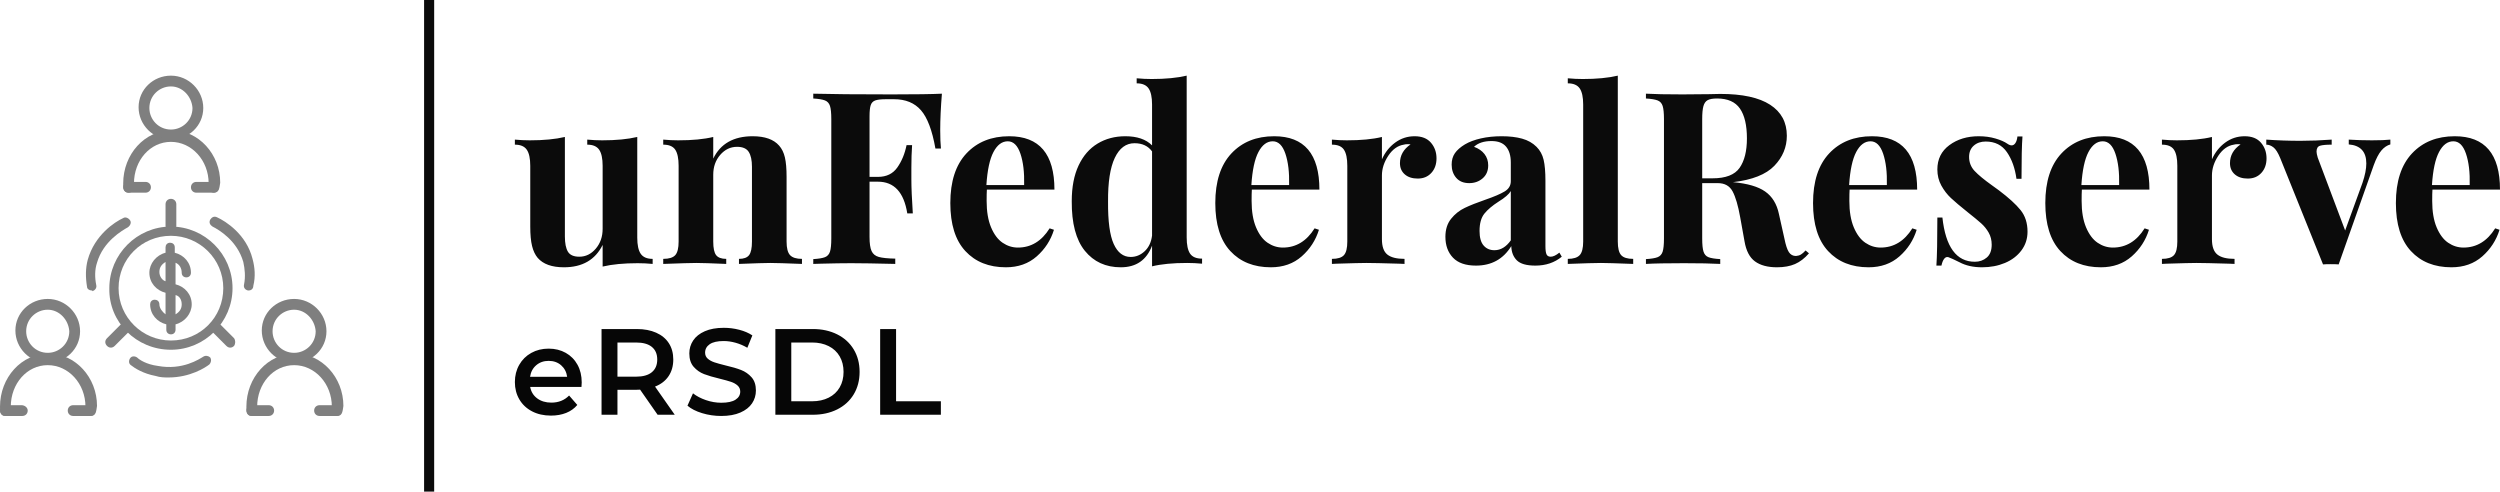 <svg viewBox="0 0 300 58.995" width="5000px" height="983.242px" xmlns="http://www.w3.org/2000/svg" xmlns:xlink="http://www.w3.org/1999/xlink" preserveAspectRatio="none"><defs></defs><style>.companyName {fill:#0B0B0B;fill-opacity:1;}.icon1 {fill:#7F7F7F;fill-opacity:1;}.icon2 {fill:#9A9A9A;fill-opacity:1;}.icon3 {fill:#666666;fill-opacity:1;}.shapeStroke-str {stroke:#CECECE;stroke-opacity:1;}.text {fill:#060606;fill-opacity:1;}</style><g opacity="1" transform="rotate(0 0 9.078)">
<svg width="41.208" height="40.839" x="0" y="9.078" version="1.1" preserveAspectRatio="none" viewBox="4.8 5 44.6 44.2">
  <g transform="matrix(1 0 0 1 0 0)" class="icon1"><switch><g><g><g><path d="M32.6,20.2c-0.4,0-0.7-0.3-0.7-0.7c0,0,0-0.1,0-0.1c0-0.1,0-0.3,0-0.4c0-3-2.2-5.4-4.9-5.4S22.2,16,22.2,19      c0,0.1,0,0.3,0,0.4c0,0,0,0.1,0,0.1c0,0.4-0.3,0.7-0.7,0.7c-0.7,0-0.7-0.7-0.7-1.2c0-3.8,2.8-6.9,6.3-6.9s6.3,3.1,6.3,6.8      C33.3,19.5,33.3,20.2,32.6,20.2z"></path><path d="M27,13.3c-2.3,0-4.2-1.9-4.2-4.2S24.7,5,27,5s4.2,1.9,4.2,4.2S29.3,13.3,27,13.3z M27,6.4c-1.5,0-2.8,1.2-2.8,2.8      c0,1.5,1.2,2.8,2.8,2.8c1.5,0,2.8-1.2,2.8-2.8C29.7,7.7,28.5,6.4,27,6.4z"></path><path d="M20.8,19.5c0,0.4,0.3,0.7,0.7,0.7h2.2c0.4,0,0.7-0.3,0.7-0.7s-0.3-0.7-0.7-0.7h-2.2C21.1,18.8,20.8,19.1,20.8,19.5      L20.8,19.5z M20.8,19.5"></path><path d="M29.6,19.5c0,0.4,0.3,0.7,0.7,0.7h2.2c0.4,0,0.7-0.3,0.7-0.7s-0.3-0.7-0.7-0.7h-2.2C29.9,18.8,29.6,19.1,29.6,19.5      L29.6,19.5z M29.6,19.5"></path></g><g><path d="M48.6,49.2c-0.4,0-0.7-0.3-0.7-0.7c0,0,0-0.1,0-0.1c0-0.1,0-0.3,0-0.4c0-3-2.2-5.4-4.9-5.4S38.2,45,38.2,48      c0,0.1,0,0.3,0,0.4c0,0,0,0.1,0,0.1c0,0.4-0.3,0.7-0.7,0.7c-0.7,0-0.7-0.7-0.7-1.2c0-3.8,2.8-6.9,6.3-6.9s6.3,3.1,6.3,6.8      C49.3,48.5,49.3,49.2,48.6,49.2z"></path><path d="M43,42.3c-2.3,0-4.2-1.9-4.2-4.2S40.7,34,43,34s4.2,1.9,4.2,4.2S45.3,42.3,43,42.3z M43,35.4c-1.5,0-2.8,1.2-2.8,2.8      c0,1.5,1.2,2.8,2.8,2.8c1.5,0,2.8-1.2,2.8-2.8C45.7,36.7,44.5,35.4,43,35.4z"></path><path d="M36.8,48.5c0,0.4,0.3,0.7,0.7,0.7h2.2c0.4,0,0.7-0.3,0.7-0.7s-0.3-0.7-0.7-0.7h-2.2C37.1,47.8,36.8,48.1,36.8,48.5      L36.8,48.5z M36.8,48.5"></path><path d="M45.6,48.5c0,0.4,0.3,0.7,0.7,0.7h2.2c0.4,0,0.7-0.3,0.7-0.7s-0.3-0.7-0.7-0.7h-2.2C45.9,47.8,45.6,48.1,45.6,48.5      L45.6,48.5z M45.6,48.5"></path></g><g><path d="M16.6,49.2c-0.4,0-0.7-0.3-0.7-0.7c0,0,0-0.1,0-0.1c0-0.1,0-0.3,0-0.4c0-3-2.2-5.4-4.9-5.4S6.2,45,6.2,48      c0,0.1,0,0.3,0,0.4c0,0,0,0.1,0,0.1c0,0.4-0.3,0.7-0.7,0.7c-0.7,0-0.7-0.7-0.7-1.2c0-3.8,2.8-6.9,6.3-6.9s6.3,3.1,6.3,6.8      C17.3,48.5,17.3,49.2,16.6,49.2z"></path><path d="M11,42.3c-2.3,0-4.2-1.9-4.2-4.2S8.7,34,11,34s4.2,1.9,4.2,4.2S13.3,42.3,11,42.3z M11,35.4c-1.5,0-2.8,1.2-2.8,2.8      c0,1.5,1.2,2.8,2.8,2.8c1.5,0,2.8-1.2,2.8-2.8C13.7,36.7,12.5,35.4,11,35.4z"></path><path d="M4.8,48.5c0,0.4,0.3,0.7,0.7,0.7h2.2c0.4,0,0.7-0.3,0.7-0.7S8,47.8,7.6,47.8H5.5C5.1,47.8,4.8,48.1,4.8,48.5L4.8,48.5z       M4.8,48.5"></path><path d="M13.6,48.5c0,0.4,0.3,0.7,0.7,0.7h2.2c0.4,0,0.7-0.3,0.7-0.7s-0.3-0.7-0.7-0.7h-2.2C13.9,47.8,13.6,48.1,13.6,48.5      L13.6,48.5z M13.6,48.5"></path></g><path d="M14.8,32.6"></path><path d="M27,40.6c4.4,0,8-3.6,8-8c0-4.4-3.6-8-8-8c-4.4,0-8,3.6-8,8C18.9,37,22.5,40.6,27,40.6L27,40.6z M27,25.8     c3.7,0,6.8,3,6.8,6.8s-3,6.8-6.8,6.8c-3.7,0-6.8-3-6.8-6.8S23.2,25.8,27,25.8L27,25.8z M27,25.8"></path><path d="M25.5,34.7c0-0.4-0.3-0.6-0.6-0.6c-0.4,0-0.6,0.3-0.6,0.6c0,1.3,0.9,2.3,2.1,2.6v0.7c0,0.4,0.3,0.6,0.6,0.6     c0.4,0,0.6-0.3,0.6-0.6v-0.7c1.2-0.3,2.1-1.4,2.1-2.6c0-1.3-0.9-2.3-2.1-2.6v-2.8c0.5,0.2,0.8,0.7,0.8,1.3c0,0.4,0.3,0.6,0.6,0.6     c0.4,0,0.6-0.3,0.6-0.6c0-1.3-0.9-2.3-2.1-2.6v-0.7c0-0.4-0.3-0.6-0.6-0.6c-0.4,0-0.6,0.3-0.6,0.6v0.7c-1.2,0.3-2.1,1.4-2.1,2.6     c0,1.3,0.9,2.3,2.1,2.6v2.8C25.9,35.7,25.5,35.2,25.5,34.7L25.5,34.7z M28.4,34.7c0,0.6-0.3,1-0.8,1.3v-2.5     C28.1,33.6,28.4,34.1,28.4,34.7L28.4,34.7z M25.5,30.5c0-0.6,0.3-1,0.8-1.3v2.5C25.9,31.6,25.5,31.1,25.5,30.5L25.5,30.5z      M25.5,30.5"></path><path d="M27.7,21.7c0-0.4-0.3-0.7-0.7-0.7c-0.4,0-0.7,0.3-0.7,0.7l0,2.8c0,0.4,0.3,0.7,0.7,0.7c0.4,0,0.7-0.3,0.7-0.7l0,0      M27.7,24.6"></path><path d="M35.2,39.1l-2-2c-0.3-0.3-0.7-0.3-1,0c-0.3,0.3-0.3,0.7,0,1l2,2c0.3,0.3,0.7,0.3,1,0C35.4,39.8,35.4,39.4,35.2,39.1     L35.2,39.1z M35.2,39.1"></path><path d="M18.7,39.1c-0.3,0.3-0.3,0.7,0,1c0.3,0.3,0.7,0.3,1,0l2-2c0.3-0.3,0.3-0.7,0-1c-0.3-0.3-0.7-0.3-1,0L18.7,39.1L18.7,39.1     z M18.7,39.1"></path><path d="M16.7,32.9c-0.3,0-0.6-0.2-0.6-0.5c-0.2-1.2-0.2-2.4,0.1-3.5c0.9-3.2,3.5-4.9,4.6-5.4c0.3-0.2,0.7,0,0.9,0.3     c0.2,0.3,0,0.7-0.3,0.9c-0.7,0.4-3.2,1.8-4,4.6c-0.3,0.9-0.3,1.9-0.1,2.9c0.1,0.4-0.2,0.7-0.5,0.8C16.8,32.9,16.8,32.9,16.7,32.9     z"></path><path d="M37.1,32.9c0,0-0.1,0-0.1,0c-0.4-0.1-0.6-0.4-0.5-0.8c0.2-1,0.1-2-0.1-2.9c-0.8-2.8-3.2-4.2-4-4.6     c-0.3-0.2-0.5-0.5-0.3-0.9c0.2-0.3,0.5-0.5,0.9-0.3c1.1,0.5,3.8,2.2,4.6,5.4c0.3,1.1,0.4,2.3,0.1,3.5     C37.7,32.7,37.4,32.9,37.1,32.9z"></path><path d="M26.7,44.2c-0.5,0-1.1,0-1.7-0.2c-1.6-0.3-2.7-1-3.2-1.4c-0.3-0.2-0.3-0.6-0.1-0.9c0.2-0.3,0.6-0.3,0.9-0.1     c0.3,0.3,1.2,0.9,2.7,1.1c3.2,0.6,5.4-0.9,5.9-1.2c0.3-0.2,0.7-0.1,0.9,0.1c0.2,0.3,0.1,0.7-0.1,0.9     C31.5,42.9,29.5,44.2,26.7,44.2z"></path></g></g></switch></g>
</svg>
</g><g opacity="1" transform="rotate(0 61.785 39.338)">
<svg width="51.12" height="10.579" x="61.785" y="39.338" version="1.1" preserveAspectRatio="none" viewBox="1.52 -28.4 139.2 28.8">
  <g transform="matrix(1 0 0 1 0 0)" class="text"><path d="M23.36-10.56Q23.36-10.04 23.28-9.08L23.28-9.08L6.52-9.08Q6.96-6.72 8.82-5.34Q10.68-3.96 13.44-3.96L13.44-3.96Q16.96-3.96 19.24-6.28L19.24-6.28L21.92-3.20Q20.48-1.48 18.28-0.60Q16.08 0.28 13.32 0.28L13.32 0.28Q9.80 0.28 7.12-1.12Q4.44-2.52 2.98-5.02Q1.52-7.52 1.52-10.68L1.52-10.68Q1.52-13.80 2.94-16.30Q4.36-18.80 6.88-20.20Q9.40-21.60 12.56-21.60L12.56-21.60Q15.68-21.60 18.14-20.22Q20.60-18.84 21.98-16.34Q23.36-13.84 23.36-10.56L23.36-10.56ZM12.56-17.60Q10.16-17.60 8.50-16.18Q6.84-14.76 6.48-12.40L6.48-12.40L18.60-12.40Q18.28-14.72 16.64-16.16Q15-17.60 12.56-17.60L12.56-17.60Z M53.76 0L48.16 0L42.44-8.20Q42.08-8.16 41.36-8.16L41.36-8.16L35.04-8.16L35.04 0L29.84 0L29.84-28L41.36-28Q45-28 47.70-26.80Q50.40-25.60 51.84-23.36Q53.28-21.12 53.28-18.04L53.28-18.04Q53.28-14.88 51.74-12.60Q50.20-10.32 47.32-9.20L47.32-9.20L53.76 0ZM48.04-18.04Q48.04-20.72 46.28-22.16Q44.52-23.60 41.12-23.60L41.12-23.60L35.04-23.60L35.04-12.44L41.12-12.44Q44.52-12.44 46.28-13.90Q48.04-15.36 48.04-18.04L48.04-18.04Z M68.96 0.40Q65.72 0.40 62.70-0.52Q59.68-1.44 57.92-2.96L57.92-2.96L59.72-7Q61.44-5.64 63.94-4.78Q66.44-3.92 68.96-3.92L68.96-3.92Q72.08-3.92 73.62-4.92Q75.16-5.92 75.16-7.56L75.16-7.56Q75.16-8.76 74.30-9.54Q73.44-10.32 72.12-10.76Q70.80-11.20 68.52-11.76L68.52-11.76Q65.32-12.52 63.34-13.28Q61.36-14.04 59.94-15.66Q58.52-17.28 58.52-20.04L58.52-20.04Q58.52-22.36 59.78-24.26Q61.04-26.16 63.58-27.28Q66.12-28.40 69.80-28.40L69.80-28.40Q72.36-28.40 74.84-27.76Q77.32-27.12 79.12-25.92L79.12-25.92L77.48-21.88Q75.64-22.96 73.64-23.52Q71.64-24.08 69.76-24.08L69.76-24.08Q66.68-24.08 65.18-23.04Q63.68-22 63.68-20.28L63.68-20.28Q63.68-19.08 64.54-18.32Q65.40-17.56 66.72-17.12Q68.04-16.68 70.32-16.12L70.32-16.12Q73.44-15.40 75.44-14.62Q77.44-13.84 78.86-12.24Q80.28-10.64 80.28-7.92L80.28-7.92Q80.28-5.60 79.02-3.72Q77.76-1.84 75.20-0.72Q72.64 0.40 68.96 0.40L68.96 0.40Z M86.64 0L86.64-28L98.88-28Q103.36-28 106.84-26.26Q110.32-24.52 112.24-21.34Q114.16-18.16 114.16-14L114.16-14Q114.16-9.84 112.24-6.66Q110.32-3.48 106.84-1.74Q103.36 0 98.88 0L98.88 0L86.64 0ZM91.84-4.40L98.64-4.40Q101.72-4.40 104.06-5.58Q106.40-6.76 107.66-8.94Q108.92-11.12 108.92-14L108.92-14Q108.92-16.88 107.66-19.06Q106.40-21.24 104.06-22.42Q101.72-23.60 98.64-23.60L98.64-23.60L91.84-23.60L91.84-4.40Z M120.88 0L120.88-28L126.08-28L126.08-4.40L140.72-4.40L140.72 0L120.88 0Z"></path></g>
</svg>
</g><g opacity="1" transform="rotate(0 61.785 9.078)">
<svg width="238.215" height="22.997" x="61.785" y="9.078" version="1.1" preserveAspectRatio="none" viewBox="0.52 -31.32 330.24 31.88">
  <g transform="matrix(1 0 0 1 0 0)" class="companyName"><path d="M20.88-21.12L20.88-4.36Q20.88-2.52 21.46-1.68Q22.04-0.84 23.44-0.84L23.44-0.84L23.44 0Q22.20-0.12 20.96-0.12L20.96-0.12Q17.48-0.12 15.12 0.44L15.12 0.44L15.12-3.16Q13.28 0.56 8.68 0.56L8.68 0.56Q5.68 0.56 4.32-1L4.32-1Q3.68-1.76 3.38-2.98Q3.08-4.20 3.08-6.20L3.08-6.20L3.08-16.32Q3.08-18.16 2.50-19Q1.92-19.84 0.52-19.84L0.52-19.84L0.52-20.68Q1.76-20.56 3-20.56L3-20.56Q6.48-20.56 8.84-21.12L8.84-21.12L8.84-4.56Q8.84-2.88 9.34-2.04Q9.84-1.20 11.24-1.20L11.24-1.20Q12.84-1.20 13.98-2.54Q15.12-3.88 15.12-5.84L15.12-5.84L15.12-16.32Q15.12-18.16 14.54-19Q13.96-19.84 12.56-19.84L12.56-19.84L12.56-20.68Q13.84-20.56 15.04-20.56L15.04-20.56Q18.52-20.56 20.88-21.12L20.88-21.12Z M40.08-21.24Q43.12-21.24 44.48-19.68L44.48-19.68Q45.16-18.92 45.44-17.72Q45.72-16.52 45.72-14.48L45.72-14.48L45.72-3.72Q45.72-2.08 46.30-1.46Q46.88-0.84 48.28-0.84L48.28-0.84L48.28 0Q44.28-0.16 43-0.16L43-0.16Q41.80-0.16 37.80 0L37.80 0L37.80-0.84Q39-0.84 39.48-1.46Q39.96-2.08 39.96-3.72L39.96-3.72L39.96-16.16Q39.96-17.80 39.42-18.64Q38.88-19.48 37.48-19.48L37.48-19.48Q35.84-19.48 34.68-18.14Q33.52-16.80 33.52-14.84L33.52-14.84L33.52-3.72Q33.52-2.08 34-1.46Q34.48-0.84 35.68-0.84L35.68-0.84L35.68 0Q32-0.16 30.72-0.16L30.72-0.16Q29.52-0.16 25.20 0L25.20 0L25.20-0.84Q26.64-0.84 27.20-1.46Q27.76-2.08 27.76-3.72L27.76-3.72L27.76-16.32Q27.76-18.16 27.20-19Q26.64-19.84 25.20-19.84L25.20-19.84L25.20-20.68Q26.48-20.56 27.68-20.56L27.68-20.56Q31.24-20.56 33.52-21.12L33.52-21.12L33.52-17.52Q35.32-21.24 40.08-21.24L40.08-21.24Z M71.56-28.32Q71.28-24.92 71.28-22.24L71.28-22.24Q71.28-20.36 71.40-19.20L71.40-19.20L70.48-19.20Q69.68-23.72 68.08-25.56Q66.48-27.40 63.60-27.40L63.60-27.40L62.28-27.40Q61.04-27.40 60.48-27.20Q59.92-27 59.72-26.42Q59.52-25.84 59.52-24.56L59.52-24.56L59.52-14.48L60.92-14.48Q63.04-14.48 64.14-16.04Q65.24-17.60 65.68-19.76L65.68-19.76L66.60-19.76Q66.48-18.08 66.48-16L66.48-16L66.48-14.08Q66.48-12.04 66.72-8.40L66.72-8.40L65.80-8.40Q64.96-13.68 60.92-13.68L60.92-13.68L59.52-13.68L59.52-4.48Q59.52-2.88 59.86-2.14Q60.20-1.40 61.06-1.16Q61.92-0.92 63.80-0.88L63.80-0.88L63.80 0Q58.88-0.12 56.48-0.12L56.48-0.12Q54.48-0.12 51.44-0.04L51.44-0.04L50.16 0L50.16-0.80Q51.48-0.88 52.10-1.12Q52.72-1.36 52.94-2.04Q53.16-2.72 53.16-4.24L53.16-4.24L53.16-24.08Q53.16-25.60 52.94-26.28Q52.72-26.96 52.10-27.20Q51.48-27.44 50.16-27.52L50.16-27.52L50.16-28.32Q54.48-28.20 63.20-28.20L63.20-28.20Q69.08-28.20 71.56-28.32L71.56-28.32Z M84.20-2.72Q87.48-2.72 89.48-5.92L89.48-5.92L90.20-5.68Q89.40-3.08 87.34-1.26Q85.28 0.56 82.20 0.56L82.20 0.56Q77.96 0.56 75.46-2.14Q72.96-4.84 72.96-10.12L72.96-10.12Q72.96-15.52 75.64-18.38Q78.32-21.24 82.76-21.24L82.76-21.24Q90.28-21.24 90.28-12.36L90.28-12.36L79.04-12.36Q79-11.76 79-10.48L79-10.48Q79-7.84 79.74-6.08Q80.48-4.32 81.66-3.52Q82.84-2.72 84.20-2.72L84.20-2.72ZM82.52-20.40Q81.08-20.40 80.14-18.62Q79.20-16.84 78.96-13.12L78.96-13.12L85.24-13.12Q85.32-16.28 84.62-18.34Q83.92-20.40 82.52-20.40L82.52-20.40Z M112.28-4.40Q112.28-2.56 112.84-1.72Q113.40-0.88 114.84-0.88L114.84-0.88L114.84-0.04Q113.60-0.16 112.36-0.16L112.36-0.16Q108.80-0.16 106.52 0.40L106.52 0.40L106.52-3.04Q105.16 0.56 101.32 0.56L101.32 0.56Q97.56 0.56 95.34-2.18Q93.12-4.92 93.16-10.44L93.16-10.44Q93.16-13.96 94.30-16.38Q95.44-18.80 97.46-20.02Q99.48-21.24 102.08-21.24L102.08-21.24Q105-21.24 106.52-19.72L106.52-19.72L106.52-26.52Q106.52-28.36 105.94-29.20Q105.36-30.04 103.96-30.04L103.96-30.04L103.96-30.88Q105.24-30.76 106.44-30.76L106.44-30.76Q109.92-30.76 112.28-31.32L112.28-31.32L112.28-4.40ZM102.96-1.16Q104.28-1.16 105.30-2.12Q106.32-3.08 106.52-4.72L106.52-4.72L106.52-18.72Q105.52-20.08 103.60-20.08L103.60-20.08Q101.48-20.08 100.32-17.64Q99.16-15.20 99.20-10.36L99.20-10.36Q99.16-5.48 100.14-3.32Q101.12-1.16 102.96-1.16L102.96-1.16Z M128.28-2.72Q131.56-2.72 133.56-5.92L133.56-5.92L134.28-5.68Q133.48-3.08 131.42-1.26Q129.36 0.56 126.28 0.56L126.28 0.56Q122.04 0.56 119.54-2.14Q117.04-4.84 117.04-10.12L117.04-10.12Q117.04-15.52 119.72-18.38Q122.40-21.24 126.84-21.24L126.84-21.24Q134.36-21.24 134.36-12.36L134.36-12.36L123.12-12.36Q123.08-11.76 123.08-10.48L123.08-10.48Q123.08-7.84 123.82-6.08Q124.56-4.32 125.74-3.52Q126.92-2.72 128.28-2.72L128.28-2.72ZM126.60-20.40Q125.16-20.40 124.22-18.62Q123.28-16.84 123.04-13.12L123.04-13.12L129.32-13.12Q129.40-16.28 128.70-18.34Q128-20.40 126.60-20.40L126.60-20.40Z M150.20-21.24Q152-21.24 152.92-20.16Q153.84-19.08 153.84-17.56L153.84-17.56Q153.84-16.08 152.98-15.14Q152.12-14.20 150.72-14.20L150.72-14.20Q149.36-14.20 148.56-14.90Q147.76-15.60 147.76-16.76L147.76-16.76Q147.76-18.68 149.52-19.88L149.52-19.88Q149.36-19.92 149.04-19.92L149.04-19.92Q148.64-19.92 148.40-19.84L148.40-19.84Q146.88-19.60 145.82-18Q144.76-16.40 144.76-14.72L144.76-14.72L144.76-4.12Q144.76-2.28 145.66-1.56Q146.56-0.84 148.52-0.84L148.52-0.84L148.52 0Q147.96 0 147.60-0.04L147.60-0.04Q143.52-0.16 142.16-0.16L142.16-0.16Q141.08-0.16 137.24-0.04L137.24-0.04Q136.92 0 136.44 0L136.44 0L136.44-0.84Q137.88-0.84 138.44-1.46Q139-2.08 139-3.72L139-3.72L139-16.32Q139-18.16 138.44-19Q137.88-19.84 136.44-19.84L136.44-19.84L136.44-20.68Q137.72-20.56 138.92-20.56L138.92-20.56Q142.48-20.56 144.76-21.12L144.76-21.12L144.76-17.40Q145.52-19.12 146.96-20.18Q148.40-21.24 150.20-21.24L150.20-21.24Z M160.40 0.28Q157.84 0.28 156.58-1.04Q155.32-2.36 155.32-4.52L155.32-4.52Q155.32-6.32 156.26-7.50Q157.20-8.68 158.54-9.32Q159.88-9.96 161.96-10.68L161.96-10.68Q164.16-11.44 165.18-12.06Q166.20-12.68 166.20-13.76L166.20-13.76L166.20-16.88Q166.20-18.56 165.42-19.50Q164.64-20.44 163-20.44L163-20.44Q161.08-20.44 160.08-19.48L160.08-19.48Q161.20-19.08 161.82-18.28Q162.44-17.48 162.44-16.40L162.44-16.40Q162.44-15.04 161.52-14.24Q160.60-13.44 159.28-13.44L159.28-13.44Q157.88-13.44 157.12-14.32Q156.36-15.20 156.36-16.52L156.36-16.52Q156.36-17.64 156.90-18.42Q157.44-19.20 158.56-19.88L158.56-19.88Q159.64-20.52 161.22-20.88Q162.80-21.24 164.68-21.24L164.68-21.24Q166.64-21.24 168.08-20.84Q169.52-20.44 170.48-19.48L170.48-19.48Q171.36-18.60 171.66-17.32Q171.96-16.04 171.96-13.84L171.96-13.84L171.96-2.96Q171.96-2 172.14-1.60Q172.32-1.20 172.84-1.20L172.84-1.20Q173.44-1.20 174.28-1.88L174.28-1.88L174.68-1.20Q172.88 0.28 170.28 0.28L170.28 0.28Q168.08 0.28 167.20-0.60Q166.32-1.48 166.28-2.96L166.28-2.96Q164.28 0.28 160.40 0.28L160.40 0.28ZM163.48-2.28Q165.04-2.28 166.20-3.92L166.20-3.92L166.20-12.12Q165.72-11.32 164.16-10.36L164.16-10.36Q162.60-9.36 161.80-8.36Q161-7.36 161-5.48L161-5.48Q161-3.84 161.68-3.06Q162.36-2.28 163.48-2.28L163.48-2.28Z M184-31.32L184-3.72Q184-2.08 184.56-1.46Q185.12-0.84 186.56-0.84L186.56-0.84L186.56 0Q182.40-0.16 181.20-0.16L181.20-0.16Q179.84-0.16 175.68 0L175.68 0L175.68-0.84Q177.08-0.84 177.66-1.46Q178.24-2.08 178.24-3.72L178.24-3.72L178.24-26.52Q178.24-28.36 177.66-29.20Q177.08-30.04 175.68-30.04L175.68-30.04L175.68-30.88Q176.96-30.76 178.16-30.76L178.16-30.76Q181.64-30.76 184-31.32L184-31.32Z M215.24-2.24L215.80-1.76Q214.72-0.52 213.48 0.02Q212.24 0.56 210.48 0.56L210.48 0.56Q208.16 0.56 206.82-0.42Q205.48-1.40 205.08-3.76L205.08-3.76L204.36-7.76Q203.84-10.68 203.10-12.06Q202.36-13.44 200.64-13.44L200.64-13.44L198.04-13.44L198.04-4.24Q198.04-2.72 198.26-2.04Q198.48-1.36 199.08-1.12Q199.68-0.88 201.04-0.80L201.04-0.80L201.04 0Q198.88-0.12 195-0.12L195-0.12Q190.72-0.12 188.68 0L188.68 0L188.68-0.80Q190-0.88 190.62-1.12Q191.24-1.36 191.46-2.04Q191.68-2.72 191.68-4.24L191.68-4.24L191.68-24.08Q191.68-25.60 191.46-26.28Q191.24-26.96 190.62-27.20Q190-27.44 188.68-27.52L188.68-27.52L188.68-28.32Q190.72-28.20 194.76-28.20L194.76-28.20L199.20-28.24Q200-28.28 201.04-28.28L201.04-28.28Q206.56-28.28 209.34-26.48Q212.12-24.68 212.12-21.32L212.12-21.32Q212.12-18.48 210.04-16.32Q207.96-14.16 203.16-13.60L203.16-13.60Q206.76-13.28 208.52-12.04Q210.28-10.80 210.80-8.32L210.80-8.32L211.72-4.20Q212.04-2.60 212.46-1.96Q212.88-1.32 213.64-1.32L213.64-1.32Q214.12-1.36 214.46-1.56Q214.80-1.76 215.24-2.24L215.24-2.24ZM200.52-27.52Q199.44-27.52 198.94-27.24Q198.44-26.96 198.24-26.24Q198.04-25.52 198.04-24.08L198.04-24.08L198.04-14.24L199.76-14.24Q203.04-14.24 204.26-15.98Q205.48-17.72 205.48-20.88L205.48-20.88Q205.48-24.16 204.32-25.84Q203.16-27.52 200.52-27.52L200.52-27.52Z M227.72-2.72Q231-2.72 233-5.92L233-5.92L233.72-5.68Q232.92-3.08 230.86-1.26Q228.80 0.56 225.72 0.56L225.72 0.56Q221.48 0.56 218.98-2.14Q216.48-4.84 216.48-10.12L216.48-10.12Q216.48-15.52 219.16-18.38Q221.84-21.24 226.28-21.24L226.28-21.24Q233.80-21.24 233.80-12.36L233.80-12.36L222.56-12.36Q222.52-11.76 222.52-10.48L222.52-10.48Q222.52-7.84 223.26-6.08Q224-4.32 225.18-3.52Q226.36-2.72 227.72-2.72L227.72-2.72ZM226.04-20.40Q224.60-20.40 223.66-18.62Q222.72-16.84 222.48-13.12L222.48-13.12L228.76-13.12Q228.84-16.28 228.14-18.34Q227.44-20.40 226.04-20.40L226.04-20.40Z M244.04-21.24Q245.56-21.24 246.84-20.86Q248.12-20.48 248.80-20L248.80-20Q249.20-19.72 249.52-19.72L249.52-19.72Q249.88-19.72 250.14-20.10Q250.40-20.48 250.48-21.20L250.48-21.20L251.32-21.20Q251.16-19.16 251.16-14.16L251.16-14.16L250.32-14.16Q249.96-16.80 248.74-18.58Q247.52-20.36 245.20-20.36L245.20-20.36Q244-20.36 243.22-19.68Q242.44-19 242.44-17.80L242.44-17.80Q242.44-16.44 243.36-15.46Q244.28-14.48 246.24-13.08L246.24-13.08L247.40-12.24Q249.84-10.40 251-8.96Q252.16-7.52 252.16-5.36L252.16-5.36Q252.16-3.60 251.14-2.24Q250.12-0.88 248.40-0.16Q246.68 0.56 244.60 0.56L244.60 0.56Q242.40 0.56 240.84-0.28L240.84-0.28Q239.56-0.92 239-1.12L239-1.12Q238.60-1.24 238.30-0.86Q238-0.48 237.84 0.28L237.84 0.28L237 0.28Q237.16-2 237.16-7.72L237.16-7.72L238-7.72Q238.80-0.36 243.40-0.36L243.40-0.36Q244.56-0.36 245.38-1.06Q246.20-1.76 246.20-3.20L246.20-3.20Q246.20-4.32 245.70-5.20Q245.20-6.08 244.44-6.76Q243.68-7.44 242.16-8.64L242.16-8.64Q240.36-10.08 239.42-10.96Q238.48-11.84 237.82-13.04Q237.16-14.24 237.16-15.72L237.16-15.72Q237.16-18.28 239.16-19.76Q241.16-21.24 244.04-21.24L244.04-21.24Z M266.36-2.72Q269.64-2.72 271.64-5.92L271.64-5.92L272.36-5.68Q271.56-3.08 269.50-1.26Q267.44 0.56 264.36 0.56L264.36 0.56Q260.12 0.56 257.62-2.14Q255.12-4.84 255.12-10.12L255.12-10.12Q255.12-15.52 257.80-18.38Q260.48-21.24 264.92-21.24L264.92-21.24Q272.44-21.24 272.44-12.36L272.44-12.36L261.20-12.36Q261.16-11.76 261.16-10.48L261.16-10.48Q261.16-7.84 261.90-6.08Q262.64-4.32 263.82-3.52Q265-2.72 266.36-2.72L266.36-2.72ZM264.68-20.40Q263.24-20.40 262.30-18.62Q261.36-16.84 261.12-13.12L261.12-13.12L267.40-13.12Q267.48-16.28 266.78-18.34Q266.08-20.40 264.68-20.40L264.68-20.40Z M288.28-21.24Q290.08-21.24 291-20.16Q291.92-19.08 291.92-17.56L291.92-17.56Q291.92-16.08 291.06-15.14Q290.20-14.20 288.80-14.20L288.80-14.20Q287.44-14.20 286.64-14.90Q285.84-15.60 285.84-16.76L285.84-16.76Q285.84-18.68 287.60-19.88L287.60-19.88Q287.44-19.92 287.12-19.92L287.12-19.92Q286.72-19.92 286.48-19.84L286.48-19.84Q284.96-19.60 283.90-18Q282.84-16.40 282.84-14.72L282.84-14.72L282.84-4.12Q282.84-2.28 283.74-1.56Q284.64-0.84 286.60-0.84L286.60-0.84L286.60 0Q286.04 0 285.68-0.04L285.68-0.04Q281.60-0.16 280.24-0.16L280.24-0.16Q279.16-0.16 275.32-0.04L275.32-0.04Q275 0 274.52 0L274.52 0L274.52-0.84Q275.96-0.84 276.52-1.46Q277.08-2.08 277.08-3.72L277.08-3.72L277.08-16.32Q277.08-18.16 276.52-19Q275.96-19.84 274.52-19.84L274.52-19.84L274.52-20.68Q275.80-20.56 277-20.56L277-20.56Q280.56-20.56 282.84-21.12L282.84-21.12L282.84-17.40Q283.60-19.12 285.04-20.18Q286.48-21.24 288.28-21.24L288.28-21.24Z M309.44-20.56Q311.48-20.56 312.52-20.68L312.52-20.68L312.52-19.88Q311.68-19.64 311.02-18.86Q310.36-18.08 309.76-16.44L309.76-16.44L303.92 0.08Q303.48 0.04 302.60 0.04L302.60 0.04Q301.76 0.04 301.32 0.08L301.32 0.08L294.20-17.60Q293.64-18.96 293.06-19.40Q292.48-19.84 291.88-19.84L291.88-19.84L291.88-20.68Q294.68-20.48 297.56-20.48L297.56-20.48Q300.08-20.48 302.76-20.68L302.76-20.68L302.76-19.84Q301.40-19.84 300.82-19.66Q300.24-19.48 300.24-18.68L300.24-18.68Q300.24-18.36 300.44-17.68L300.44-17.68L305-5.56L307.88-13.48Q308.52-15.36 308.52-16.72L308.52-16.72Q308.52-19.64 305.60-19.88L305.60-19.88L305.60-20.68Q307.44-20.56 309.44-20.56L309.44-20.56Z M324.68-2.72Q327.96-2.72 329.96-5.92L329.96-5.92L330.68-5.68Q329.88-3.08 327.82-1.26Q325.76 0.56 322.68 0.56L322.68 0.56Q318.44 0.56 315.94-2.14Q313.44-4.84 313.44-10.12L313.44-10.12Q313.44-15.52 316.12-18.38Q318.80-21.24 323.24-21.24L323.24-21.24Q330.76-21.24 330.76-12.36L330.76-12.36L319.52-12.36Q319.48-11.76 319.48-10.48L319.48-10.48Q319.48-7.84 320.22-6.08Q320.96-4.32 322.14-3.52Q323.32-2.72 324.68-2.72L324.68-2.72ZM323-20.40Q321.56-20.40 320.62-18.62Q319.68-16.84 319.44-13.12L319.44-13.12L325.72-13.12Q325.80-16.28 325.10-18.34Q324.40-20.40 323-20.40L323-20.40Z"></path></g>
</svg>
</g><g opacity="1" transform="rotate(0 50.891 0)">
<svg width="1.21" height="58.995" x="50.891" y="0" version="1.1" preserveAspectRatio="none" viewBox="0 0 1.21 58.995">
  <rect x="0" y="0" width="1.21" height="58.995" class="companyName shapeStroke-str" style="stroke-width:0;" rx="0px" ry="0px"></rect>
</svg>
</g></svg>